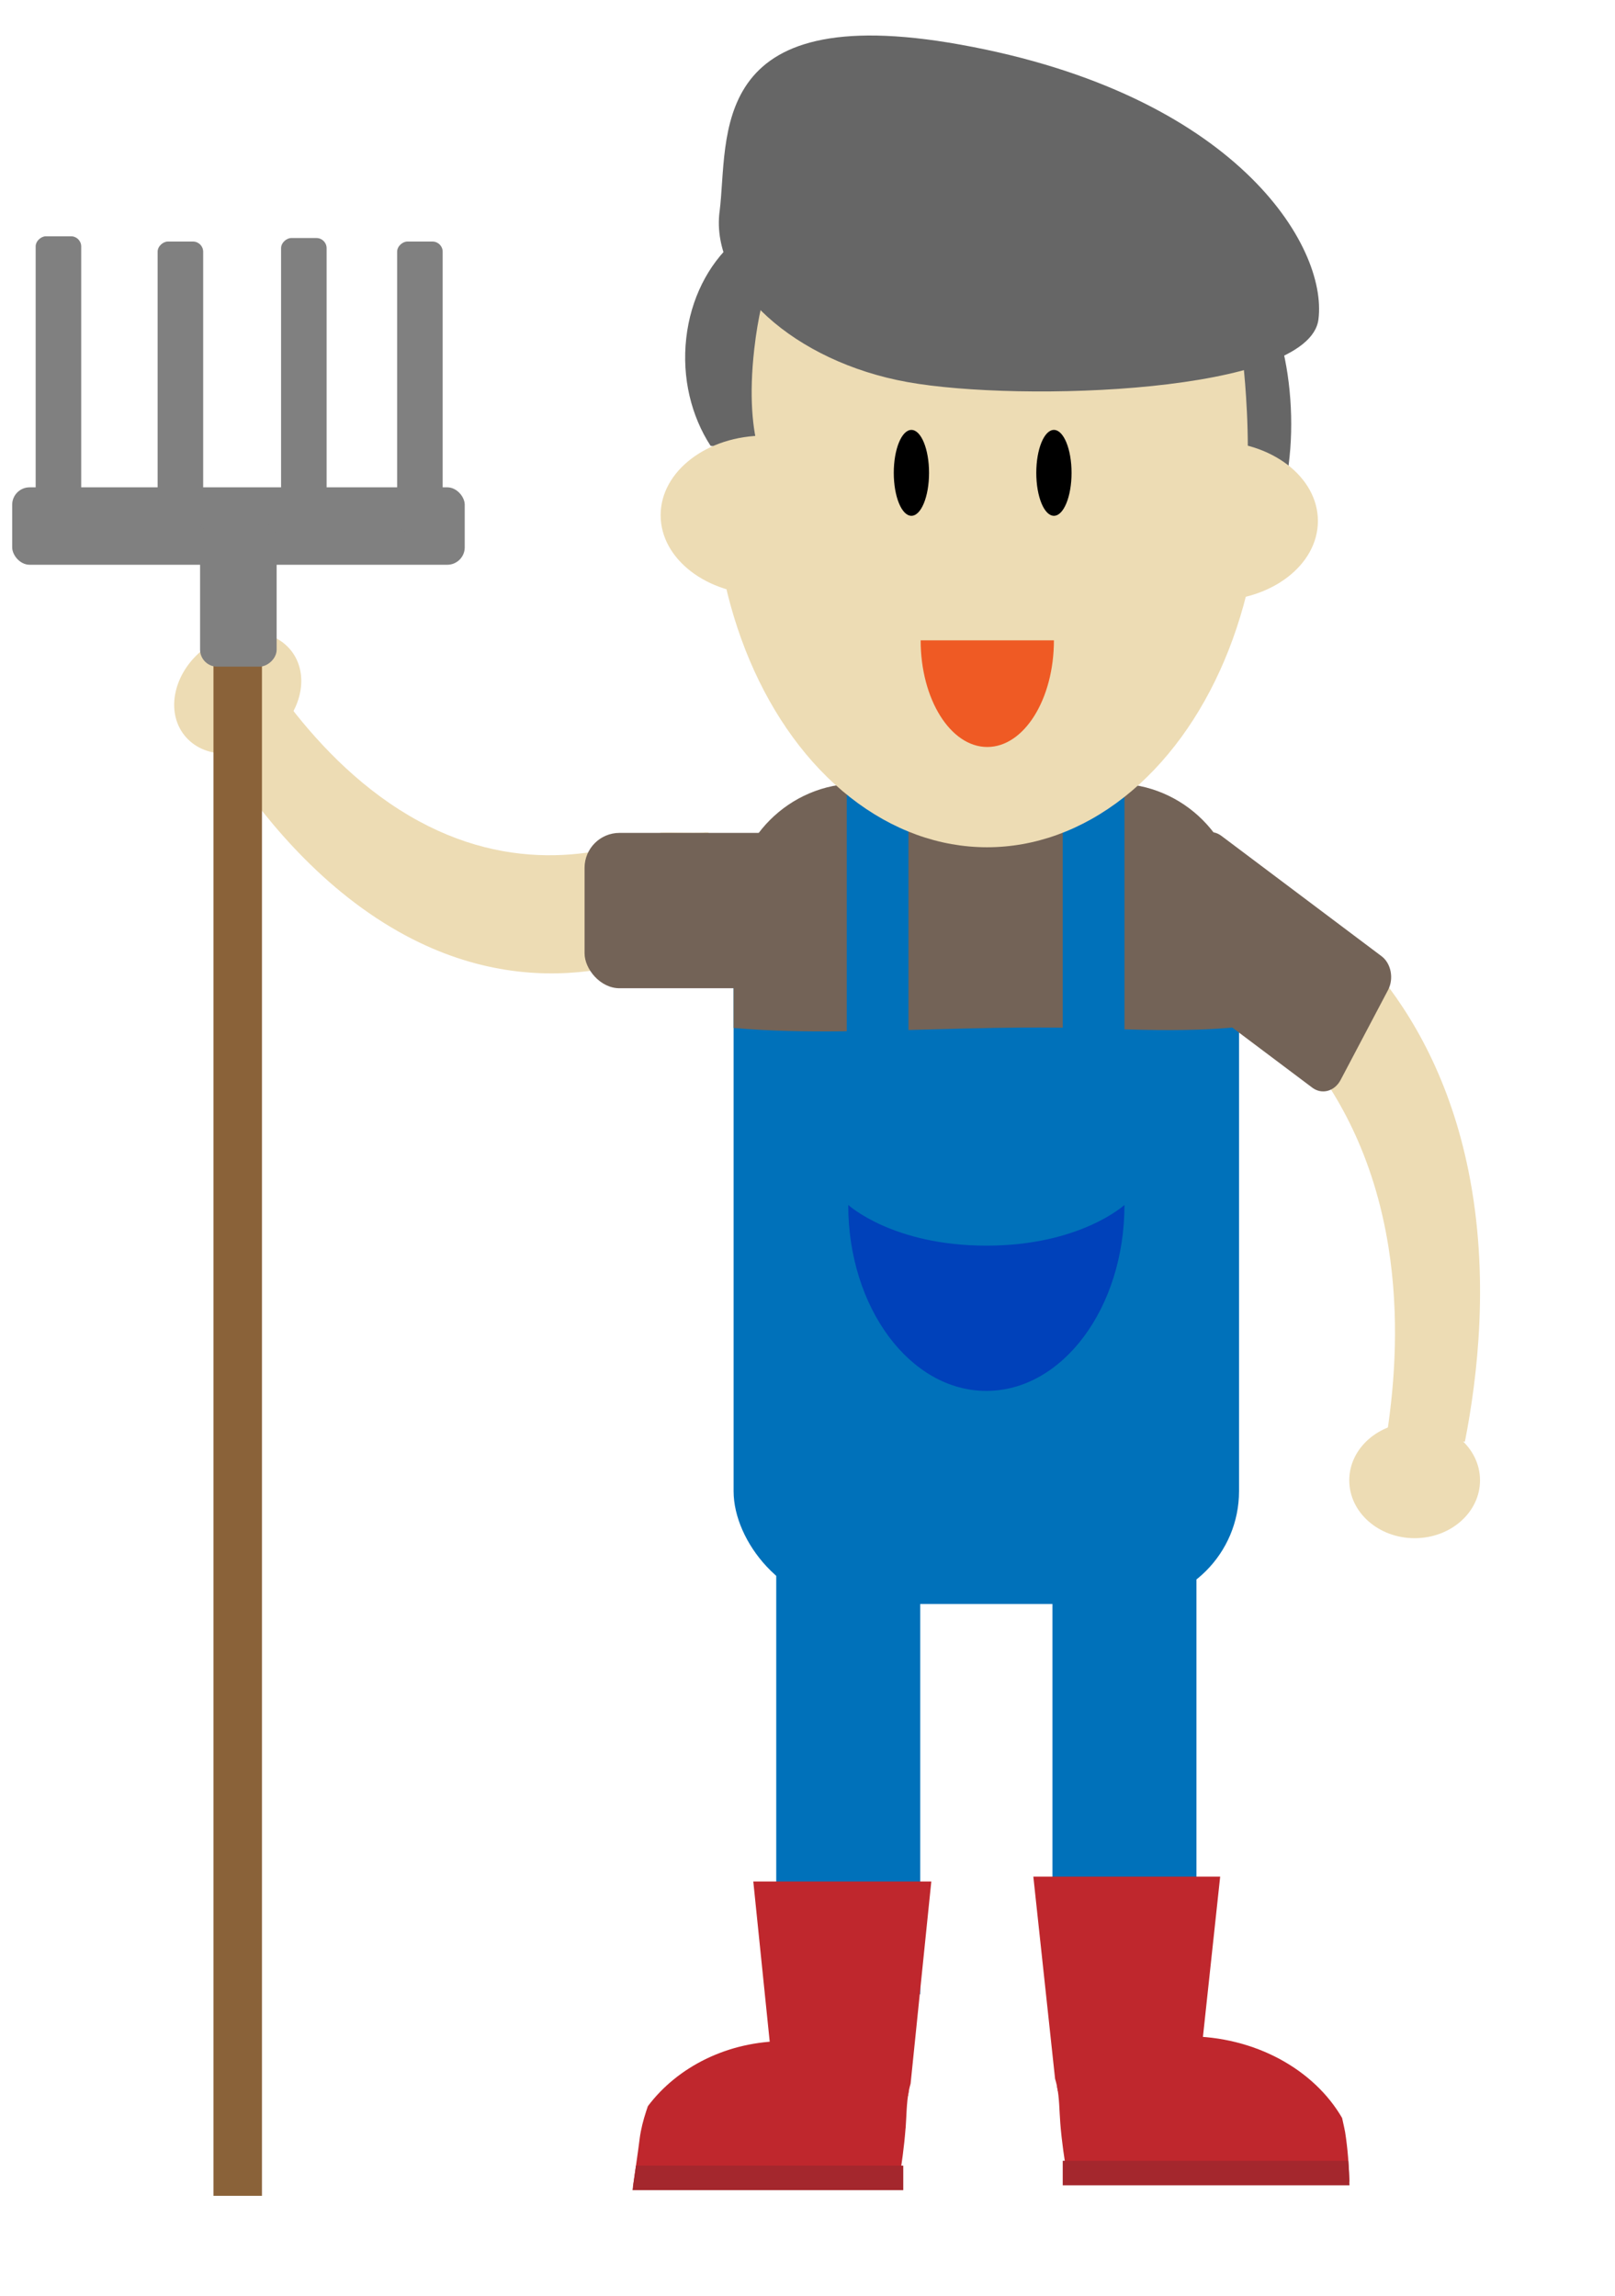 <?xml version="1.0" encoding="UTF-8"?><svg id="Layer_1" xmlns="http://www.w3.org/2000/svg" viewBox="0 0 500 711"><defs><style>.cls-1{fill:#0041ba;}.cls-2{fill:#0071ba;}.cls-3{fill:#ef5a24;}.cls-4{fill:#eddcb4;}.cls-5{fill:#666;}.cls-6{fill:#736357;}.cls-7{fill:#bf272d;}.cls-8{fill:#a4272d;}.cls-9{fill:#8a6239;}.cls-10{fill:gray;}</style></defs><path class="cls-4" d="M218.43,257.74c-.15,.04-.31,.07-.48,.08-4.44,.21-8.89-.11-13.32,.01-18.95,7.68-48.86,13.38-81.01-7.11-16.03-10.21-28.44-24.28-37.4-36.69-5.59,6.96-11.17,13.92-16.76,20.88,10.61,16.21,28.54,39.23,53.9,53.57,43.62,24.67,81.42,7.94,96.03,0v-30.7c-.06,0-.11,.01-.17,.01-.27,0-.53-.02-.8-.05Z"/><path class="cls-4" d="M429.4,443.97c2.48-16.12,3.86-36.48,.47-57.79-9.02-56.7-45.65-80.84-60.21-88.92,8.25-7.94,16.51-15.88,24.76-23.81,14.34,8.6,48.97,33.25,60.24,89.28,6.55,32.57,2.79,63.68-1.13,83.72-8.04-.83-16.09-1.65-24.13-2.48Z"/><rect class="cls-2" x="227.12" y="249.47" width="156.48" height="247.23" rx="34.92" ry="34.92"/><path class="cls-6" d="M261.06,319.36c25.02-.25,50.02-1.7,75.04-.96,11.68,.35,23.37,.84,35.06,.44,4.14-.14,8.31-.39,12.45-.86v-36.94c0-21.12-17.26-38.4-38.36-38.4h-79.77c-21.1,0-38.36,17.28-38.36,38.4v37.29c11.28,.99,22.63,1.15,33.94,1.04Z"/><rect class="cls-2" x="262.15" y="230.33" width="19.11" height="101.01"/><rect class="cls-2" x="329.02" y="230.33" width="19.11" height="101.01"/><ellipse class="cls-4" cx="305.59" cy="146.7" rx="84.84" ry="115.67"/><path class="cls-5" d="M222.78,65.54c2.88-22.85-4.51-65.95,74.55-51.72,85.11,15.31,113.74,62.23,110.86,85.08-2.88,22.85-92.21,25.72-127.23,19.42-35.02-6.3-61.07-29.93-58.19-52.78Z"/><path class="cls-5" d="M386.02,127.06c.81,16.76-.09,28.13-1.55,35.81,3.24-.19,6.47-.5,9.72-.33,3.99-9.46,6.12-22.35,5.44-36.38-1.35-27.9-13.28-49.77-26.65-48.85,0,0,10.84,4.34,13.03,49.76Z"/><path class="cls-5" d="M233.52,108.07c-1.67,14.74-.55,25.02,1.51,32.11-5.01-.78-10.01-1.66-15.04-2.12-5.94-9.16-8.93-21.01-7.53-33.36,2.77-24.54,21.79-41.74,42.48-38.4,0,0-16.9,1.82-21.42,41.77Z"/><ellipse cx="282.17" cy="146.43" rx="5.46" ry="13.3"/><ellipse cx="326.29" cy="146.43" rx="5.46" ry="13.3"/><path class="cls-4" d="M236.68,184.17v-24.62s0-24.65,0-24.65c-17.75,0-32.15,11.03-32.15,24.64,0,13.61,14.39,24.64,32.15,24.64Z"/><path class="cls-4" d="M375.87,136.7v24.62s0,24.65,0,24.65c17.75,0,32.15-11.03,32.15-24.64,0-13.61-14.39-24.64-32.15-24.64Z"/><path class="cls-3" d="M326.29,198.29h-20.62s-20.64,0-20.64,0c0,18.24,9.24,33.03,20.63,33.03s20.63-14.79,20.63-33.03Z"/><path class="cls-1" d="M348.13,373.13s-13.67,12.61-42.74,12.61c-29.07,0-42.78-12.61-42.78-12.61,0,31.81,19.14,57.59,42.76,57.59,23.62,0,42.76-25.78,42.76-57.59Z"/><rect class="cls-2" x="240.32" y="440.49" width="44.58" height="177.04"/><rect class="cls-2" x="325.84" y="440.49" width="44.58" height="177.04"/><g><g><path class="cls-7" d="M319.92,581.15l6.73,62.59c.39,1.26,.66,2.53,.85,3.81h43.12l7.14-66.41h-57.84Z"/><path class="cls-7" d="M417.77,675.64c-.14-5.11-.53-10.35-1.32-15.37-.1-.48-.19-.96-.29-1.44-.2-.95-.42-1.94-.65-2.96-8.68-14.98-26.92-25.3-48.01-25.3-16.06,0-30.47,5.99-40.26,15.46,.77,3.78,.72,7.67,1.03,11.53,.44,5.55,1.25,11.12,2.2,16.6,.1,.55,.04,1.05-.11,1.48h87.41Z"/></g><path class="cls-8" d="M417.44,669.12h-88.42v7.6h88.77c-.05-2.51-.17-5.06-.35-7.6Z"/></g><g><g><path class="cls-7" d="M288.33,582.65l-6.41,62.59c-.37,1.26-.63,2.53-.81,3.81h-41.09l-6.8-66.41h55.12Z"/><path class="cls-7" d="M280.38,659.06c.29-3.86,.25-7.75,.98-11.53-9.33-9.47-23.06-15.46-38.37-15.46-17.7,0-33.29,8-42.41,20.15-.2,.56-.37,1.1-.53,1.58-.88,2.7-1.63,5.53-2,8.4-.62,4.93-1.39,9.96-2.09,14.95h82.41c-.15-.44-.2-.93-.11-1.48,.91-5.48,1.68-11.05,2.1-16.6Z"/></g><path class="cls-8" d="M196.9,670.63c-.37,2.53-.74,5.07-1.08,7.6h83.83v-7.6h-82.75Z"/></g><path class="cls-6" d="M406.27,336.81l-49.6-37.28c-2.96-2.23-3.86-6.95-2-10.48l14.68-27.84c1.87-3.54,5.82-4.61,8.78-2.38l49.6,37.28c2.96,2.23,3.86,6.95,2,10.48l-14.68,27.84c-1.87,3.54-5.82,4.61-8.78,2.38Z"/><rect class="cls-6" x="180.98" y="257.92" width="71.35" height="48.11" rx="10.82" ry="10.82"/><ellipse class="cls-4" cx="437.97" cy="458.41" rx="20.24" ry="17.92"/><ellipse class="cls-4" cx="73.6" cy="214.58" rx="21.09" ry="17.2" transform="translate(-117.58 92.46) rotate(-38.5)"/><rect class="cls-9" x="66.09" y="162.99" width="15.01" height="516.99"/><rect class="cls-10" x="3.77" y="150.91" width="140.11" height="23.98" rx="5.4" ry="5.4"/><rect class="cls-10" x="-26.75" y="110.96" width="89.69" height="14.1" rx="3.15" ry="3.15" transform="translate(-99.92 136.11) rotate(-90)"/><rect class="cls-10" x="11.01" y="112.59" width="89.69" height="14.1" rx="3.15" ry="3.15" transform="translate(-63.79 175.5) rotate(-90)"/><rect class="cls-10" x="85.16" y="112.59" width="89.69" height="14.1" rx="3.15" ry="3.15" transform="translate(10.36 249.65) rotate(-90)"/><rect class="cls-10" x="49.22" y="111.51" width="89.69" height="14.1" rx="3.15" ry="3.15" transform="translate(-24.49 212.62) rotate(-90)"/><rect class="cls-10" x="51.3" y="172.09" width="44.98" height="23.71" rx="5.29" ry="5.29" transform="translate(-110.15 257.74) rotate(-90)"/></svg>